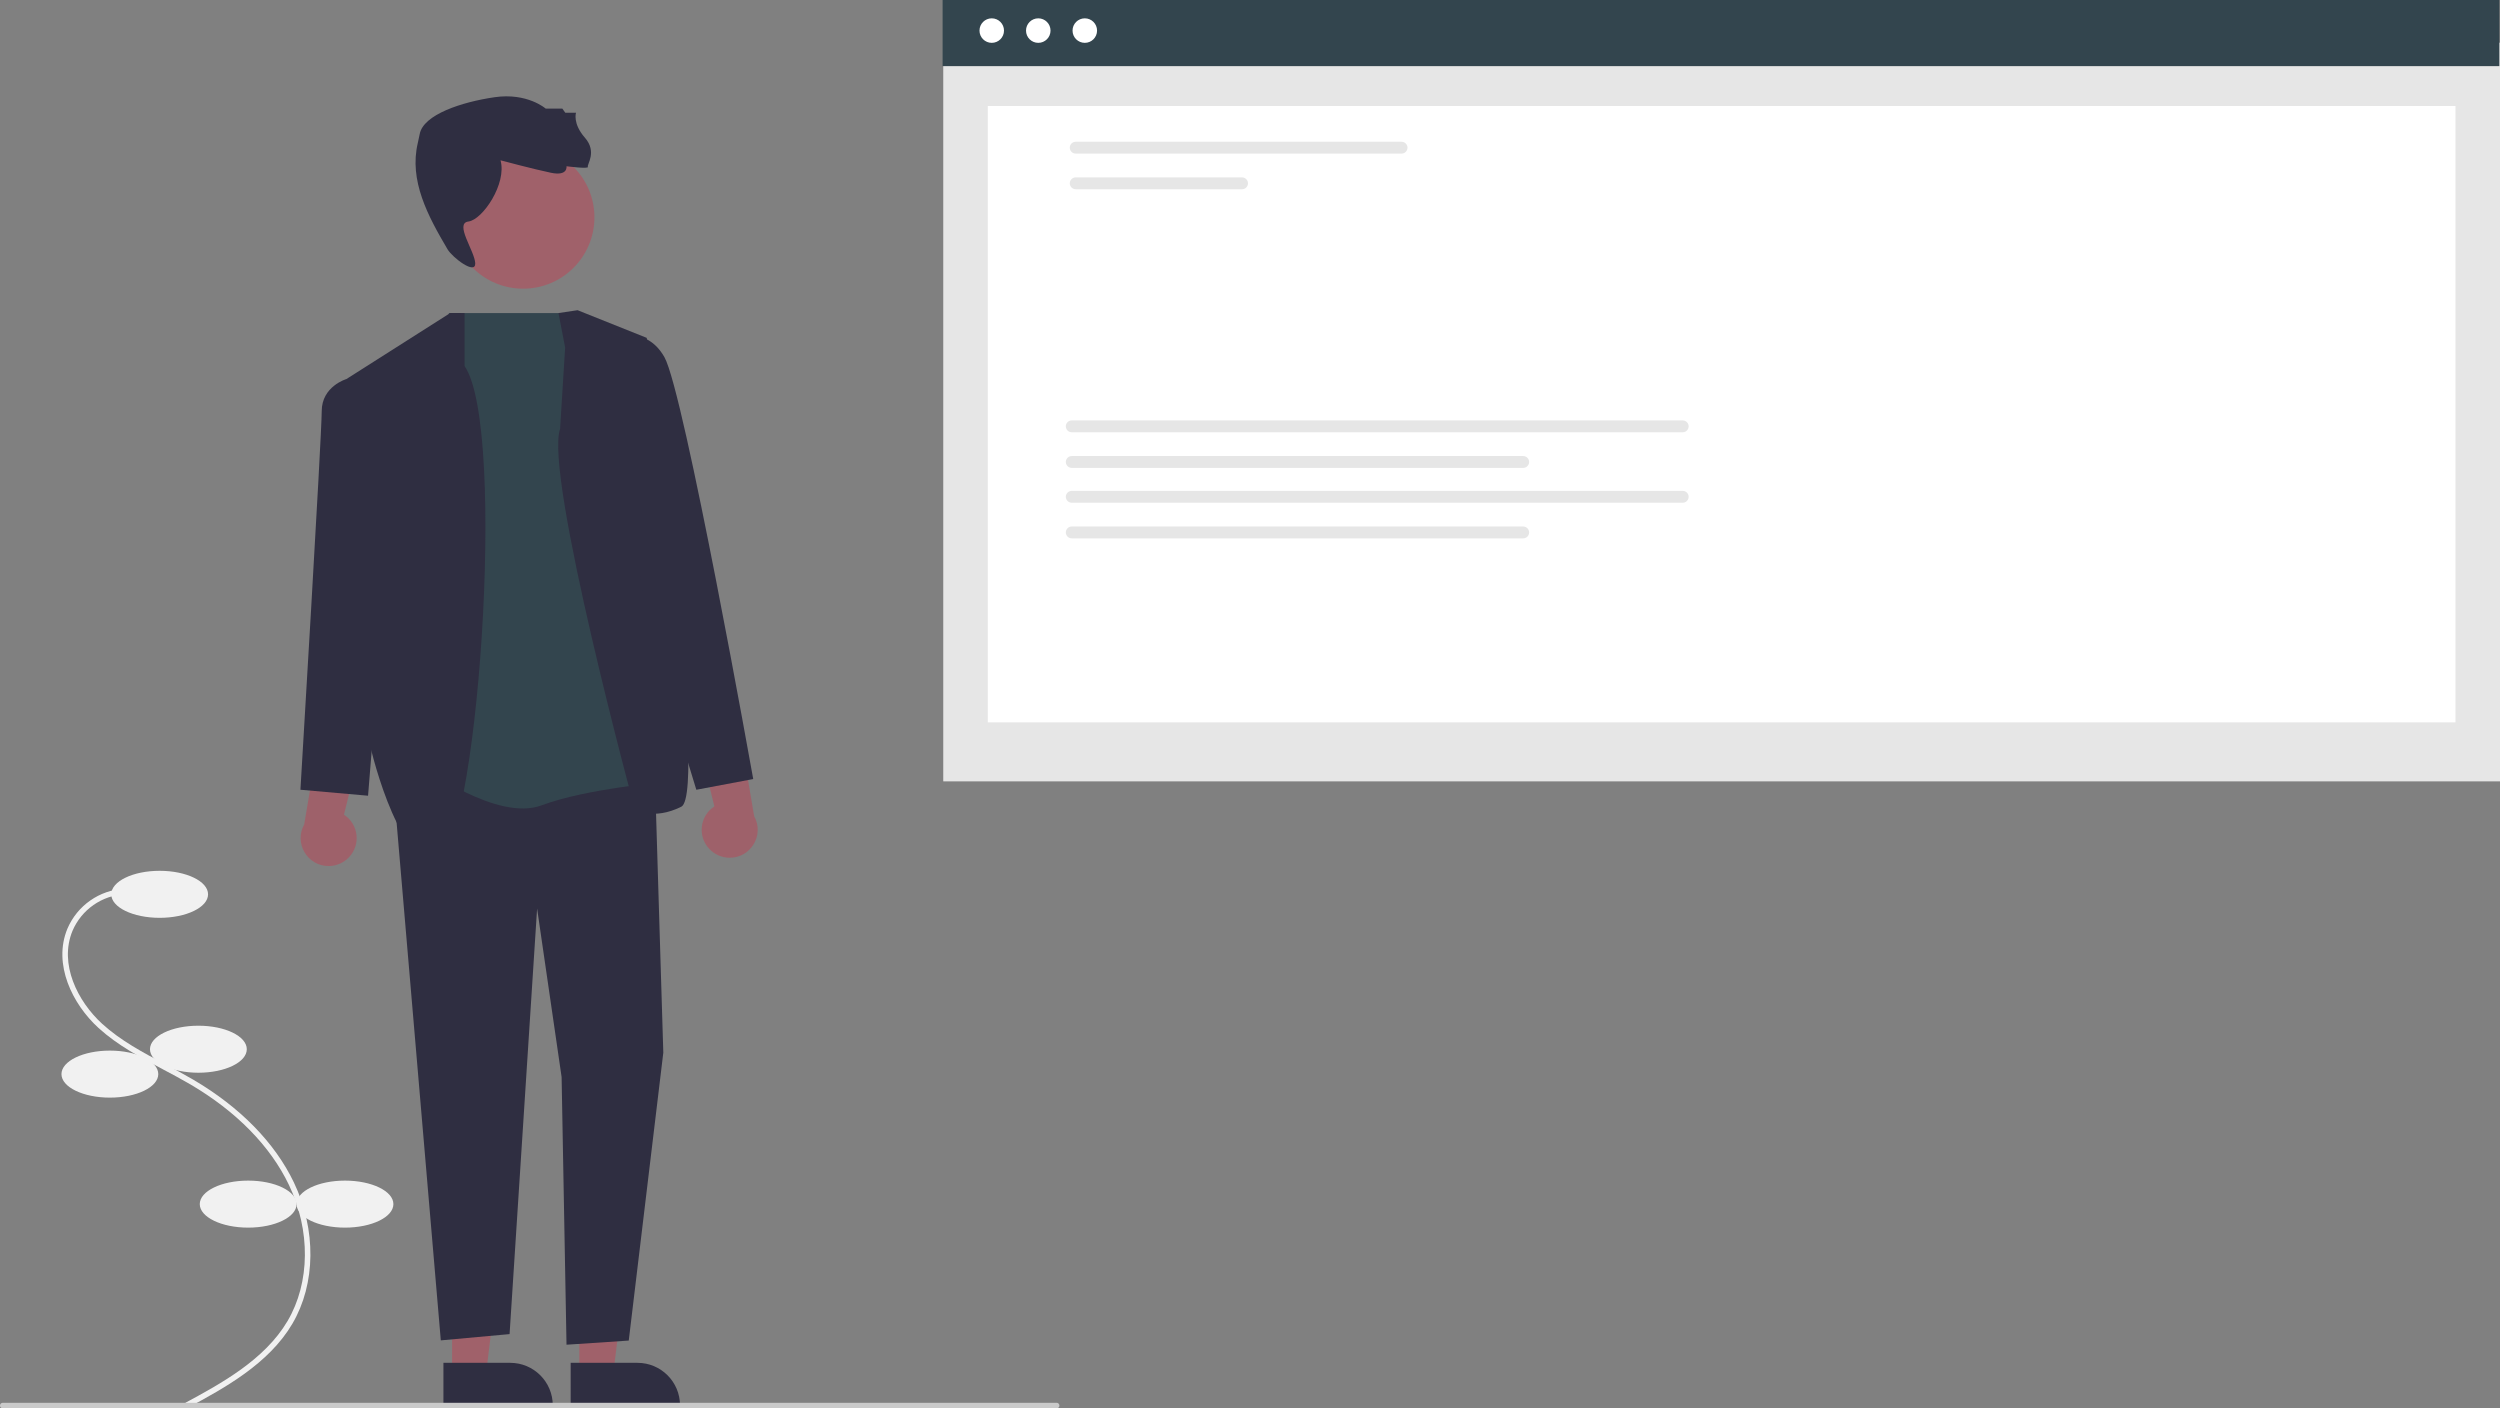 <?xml version="1.0" encoding="utf-8"?>
<svg viewBox="-216.55 7.013 903.809 509.145" xmlns="http://www.w3.org/2000/svg">
  <rect x="-216.55" y="7.013" width="903.809" height="509.145" fill="#808080" stroke="none"/>
  <path d="M 79.372 504.099 L 78.42 502.341 C 91.174 495.443 107.046 486.86 115.336 472.773 C 123.509 458.887 123.692 440.031 115.815 423.562 C 109.111 409.547 96.797 396.99 80.204 387.249 C 76.931 385.328 73.495 383.507 70.172 381.746 C 62.141 377.49 53.836 373.088 46.988 366.843 C 37.556 358.242 30.42 343.808 35.739 330.952 C 39.308 322.58 47.329 316.968 56.417 316.485 L 56.529 318.482 C 48.204 318.923 40.855 324.062 37.582 331.73 C 32.639 343.677 39.42 357.235 48.336 365.365 C 54.996 371.439 63.188 375.78 71.109 379.979 C 74.451 381.75 77.906 383.581 81.217 385.525 C 98.155 395.468 110.743 408.322 117.619 422.699 C 125.78 439.759 125.566 459.336 117.06 473.788 C 108.487 488.354 92.344 497.085 79.372 504.099 Z" fill="#f1f1f1" transform="matrix(1, 0, 0, 1, -227.921, 11.804)"/>
  <ellipse cx="69.092" cy="318.526" rx="17.5" ry="8.5" fill="#f1f1f1" transform="matrix(1, 0, 0, 1, -227.921, 11.804)"/>
  <ellipse cx="83.092" cy="374.526" rx="17.5" ry="8.5" fill="#f1f1f1" transform="matrix(1, 0, 0, 1, -227.921, 11.804)"/>
  <ellipse cx="51.092" cy="383.526" rx="17.5" ry="8.5" fill="#f1f1f1" transform="matrix(1, 0, 0, 1, -227.921, 11.804)"/>
  <ellipse cx="101.092" cy="430.526" rx="17.5" ry="8.5" fill="#f1f1f1" transform="matrix(1, 0, 0, 1, -227.921, 11.804)"/>
  <ellipse cx="136.092" cy="430.526" rx="17.5" ry="8.5" fill="#f1f1f1" transform="matrix(1, 0, 0, 1, -227.921, 11.804)"/>
  <rect id="bc1144e2-c94b-4f66-aa77-0b454dfd4174" data-name="Rectangle 62" x="352.384" y="10.638" width="562.796" height="267.056" fill="#e6e6e6" transform="matrix(1, 0, 0, 1, -227.921, 11.804)"/>
  <rect id="about-page-screen" data-name="Rectangle 75" x="368.477" y="33.539" width="530.61" height="222.814" fill="#fff" transform="matrix(1, 0, 0, 1, -227.921, 11.804)"/>
  <rect id="a1fdfaec-ef9f-458a-9330-7bb8c38fec43" data-name="Rectangle 80" x="352.144" width="562.796" height="23.909" fill="#33454e" y="-4.791" transform="matrix(1, 0, 0, 1, -227.921, 11.804)"/>
  <circle id="ac9f2818-2064-46b1-8104-b7d94390836e" data-name="Ellipse 90" cx="369.911" cy="6.268" r="4.431" fill="#fff" transform="matrix(1, 0, 0, 1, -227.921, 11.804)"/>
  <circle id="bd067119-2054-4d5f-9303-2e8fa40cc410" data-name="Ellipse 91" cx="386.732" cy="6.268" r="4.431" fill="#fff" transform="matrix(1, 0, 0, 1, -227.921, 11.804)"/>
  <circle id="ee5e9ca0-6fca-449b-8f84-cf683813bd65" data-name="Ellipse 92" cx="403.553" cy="6.268" r="4.431" fill="#fff" transform="matrix(1, 0, 0, 1, -227.921, 11.804)"/>
  <g id="about-box1" transform="matrix(1, 0, 0, 1, -205.541, -39.966)">
    <path id="acae6c4c-8028-4596-98db-d9926d2ed09f-273" data-name="Path 142" d="M 377.884 98.221 C 376.231 98.221 375.198 100.01 376.025 101.441 C 376.408 102.105 377.117 102.514 377.884 102.514 L 495.688 102.514 C 497.34 102.514 498.373 100.725 497.547 99.294 C 497.163 98.63 496.455 98.221 495.688 98.221 L 377.884 98.221 Z" fill="#e6e6e6"/>
    <path id="a061bcdc-636b-4d12-a036-d7339f47b36a-274" data-name="Path 143" d="M 377.884 111.103 C 376.231 111.107 375.202 112.898 376.031 114.328 C 376.415 114.988 377.12 115.395 377.884 115.397 L 438.025 115.397 C 439.678 115.393 440.707 113.602 439.877 112.173 C 439.494 111.512 438.789 111.105 438.025 111.103 L 377.884 111.103 Z" fill="#e6e6e6"/>
  </g>
  <g id="about-box2" transform="matrix(1, 0, 0, 1, -204.01, -14.46)">
    <path id="e4e4593e-e83d-4128-8cd7-f0323b36c2f2-275" data-name="Path 142" d="M 374.919 173.457 C 373.267 173.457 372.234 175.246 373.06 176.677 C 373.444 177.341 374.152 177.75 374.919 177.75 L 595.802 177.75 C 597.455 177.75 598.488 175.961 597.662 174.53 C 597.278 173.866 596.569 173.457 595.802 173.457 L 374.919 173.457 Z" fill="#e6e6e6"/>
    <path id="bf45783c-1d79-4b4f-82bb-39fc8a52f7aa-276" data-name="Path 143" d="M 374.919 186.339 C 373.267 186.343 372.238 188.134 373.067 189.563 C 373.45 190.224 374.156 190.631 374.919 190.633 L 538.14 190.633 C 539.792 190.629 540.821 188.838 539.992 187.408 C 539.609 186.748 538.903 186.341 538.14 186.339 L 374.919 186.339 Z" fill="#e6e6e6"/>
    <path id="b544fc92-6fc6-4255-93fb-dee32d880d89-277" data-name="Path 142" d="M 374.919 198.93 C 373.267 198.934 372.238 200.725 373.067 202.154 C 373.45 202.815 374.156 203.222 374.919 203.224 L 595.802 203.224 C 597.455 203.22 598.484 201.429 597.655 199.999 C 597.271 199.339 596.566 198.932 595.802 198.93 L 374.919 198.93 Z" fill="#e6e6e6"/>
    <path id="e14bb681-aaa1-4454-9da9-28d0809a146c-278" data-name="Path 143" d="M 374.919 211.813 C 373.267 211.816 372.238 213.607 373.067 215.037 C 373.45 215.697 374.156 216.105 374.919 216.106 L 538.14 216.106 C 539.792 216.103 540.821 214.311 539.992 212.882 C 539.609 212.221 538.903 211.814 538.14 211.813 L 374.919 211.813 Z" fill="#e6e6e6"/>
  </g>
  <polygon points="174.808 491.907 187.068 491.906 192.9 444.618 174.806 444.619 174.808 491.907" fill="#a0616a" transform="matrix(1, 0, 0, 1, -227.921, 11.804)"/>
  <path d="M 171.681 487.904 L 195.825 487.903 L 195.826 487.903 C 204.324 487.903 211.212 494.792 211.213 503.289 L 211.213 503.789 L 171.682 503.791 L 171.681 487.904 Z" fill="#2f2e41" transform="matrix(1, 0, 0, 1, -227.921, 11.804)"/>
  <polygon points="220.808 491.907 233.068 491.906 238.9 444.618 220.806 444.619 220.808 491.907" fill="#a0616a" transform="matrix(1, 0, 0, 1, -227.921, 11.804)"/>
  <path d="M 217.681 487.904 L 241.825 487.903 L 241.826 487.903 C 250.324 487.903 257.212 494.792 257.213 503.289 L 257.213 503.789 L 217.682 503.791 L 217.681 487.904 Z" fill="#2f2e41" transform="matrix(1, 0, 0, 1, -227.921, 11.804)"/>
  <path d="M 137.609 305.049 C 141.882 300.473 140.98 293.148 135.726 289.745 L 144.244 255.04 L 126.752 261.273 L 121.344 293.274 C 117.555 300.072 122.546 308.423 130.328 308.305 C 133.099 308.263 135.731 307.086 137.609 305.049 L 137.609 305.049 Z" fill="#9e616a" transform="matrix(1, 0, 0, 1, -227.921, 11.804)"/>
  <polygon points="153.739 280.722 170.732 479.787 195.596 477.52 205.547 323.67 214.405 384.588 216.179 481.354 238.679 479.854 251.173 375.754 248.108 274.937 162.691 266.287 153.739 280.722" fill="#2f2e41" transform="matrix(1, 0, 0, 1, -227.921, 11.804)"/>
  <circle cx="200.485" cy="73.791" r="25.786" fill="#a0616a" transform="matrix(1, 0, 0, 1, -227.921, 11.804)"/>
  <path d="M 192.319 53.163 C 192.319 53.163 204.352 56.386 210.584 57.675 C 216.816 58.964 216.171 55.311 216.171 55.311 C 216.171 55.311 224.336 56.386 223.907 55.526 C 223.477 54.667 227.345 50.154 222.832 44.997 C 218.32 39.84 219.609 35.972 219.609 35.972 L 215.741 35.972 L 214.667 34.468 L 208.65 34.468 C 208.65 34.468 201.998 28.635 190.179 30.354 C 178.361 32.073 164.384 36.617 163.095 43.708 C 162.92 44.67 162.69 45.738 162.423 46.867 C 159.191 60.511 166.058 73.276 173.179 85.354 C 174.93 88.322 183.396 94.795 183.179 90.354 C 182.963 85.913 175.558 75.94 180.715 75.295 C 185.873 74.651 194.683 61.543 192.319 53.163 Z" fill="#2f2e41" transform="matrix(1, 0, 0, 1, -227.921, 11.804)"/>
  <path d="M 173.652 108.385 L 219.064 108.385 L 251.173 277.96 C 251.173 277.96 223.18 280.354 207.18 286.354 C 191.18 292.354 164.581 272.648 164.581 272.648 L 173.652 108.385 Z" fill="#33454e" transform="matrix(1, 0, 0, 1, -227.921, 11.804)"/>
  <path d="M 179.321 127.535 L 179.321 108.385 L 174.18 108.354 L 136.613 132.239 L 144.764 263.102 C 144.764 263.102 154.412 306.76 169.046 306.307 C 183.68 305.854 194.963 150.216 179.321 127.535 Z" fill="#2f2e41" transform="matrix(1, 0, 0, 1, -227.921, 11.804)"/>
  <path d="M 148.68 135.854 L 136.613 132.239 C 136.613 132.239 127.68 134.854 127.68 143.854 C 127.68 152.854 119.983 280.722 119.983 280.722 L 144.433 282.883 L 149.68 217.854 L 148.68 135.854 Z" fill="#2f2e41" transform="matrix(1, 0, 0, 1, -227.921, 11.804)"/>
  <path d="M 215.68 120.854 L 213.274 108.385 L 220.18 107.354 L 245.18 117.354 C 245.18 117.354 267.68 281.854 257.68 286.854 C 247.68 291.854 240.928 287.98 240.928 287.98 C 240.928 287.98 208.036 166.654 213.858 150.254 L 215.68 120.854 Z" fill="#2f2e41" transform="matrix(1, 0, 0, 1, -227.921, 11.804)"/>
  <g id="about-page-arm" transform="matrix(1, 0, 0, 1, -227.921, 11.804)">
    <g>
      <path d="M 267.75 302.049 C 263.477 297.473 264.379 290.148 269.633 286.745 L 261.115 252.04 L 278.608 258.273 L 284.015 290.274 C 287.804 297.072 282.813 305.423 275.031 305.305 C 272.26 305.263 269.628 304.086 267.75 302.049 Z" fill="#9e616a"/>
      <path d="M 227.68 119.854 L 231.946 117.997 C 231.946 117.997 244.469 111.791 251.574 124.323 C 258.68 136.854 283.68 276.854 283.68 276.854 L 263.109 280.722 L 247.731 230.338 L 227.68 119.854 Z" fill="#2f2e41"/>
    </g>
  </g>
  <path d="M 393.372 504.354 L 12.372 504.354 C 11.603 504.354 11.122 503.521 11.506 502.854 C 11.685 502.545 12.015 502.354 12.372 502.354 L 393.372 502.354 C 394.142 502.354 394.623 503.187 394.238 503.854 C 394.06 504.163 393.73 504.354 393.372 504.354 Z" fill="#cacaca" transform="matrix(1, 0, 0, 1, -227.921, 11.804)"/>
</svg>